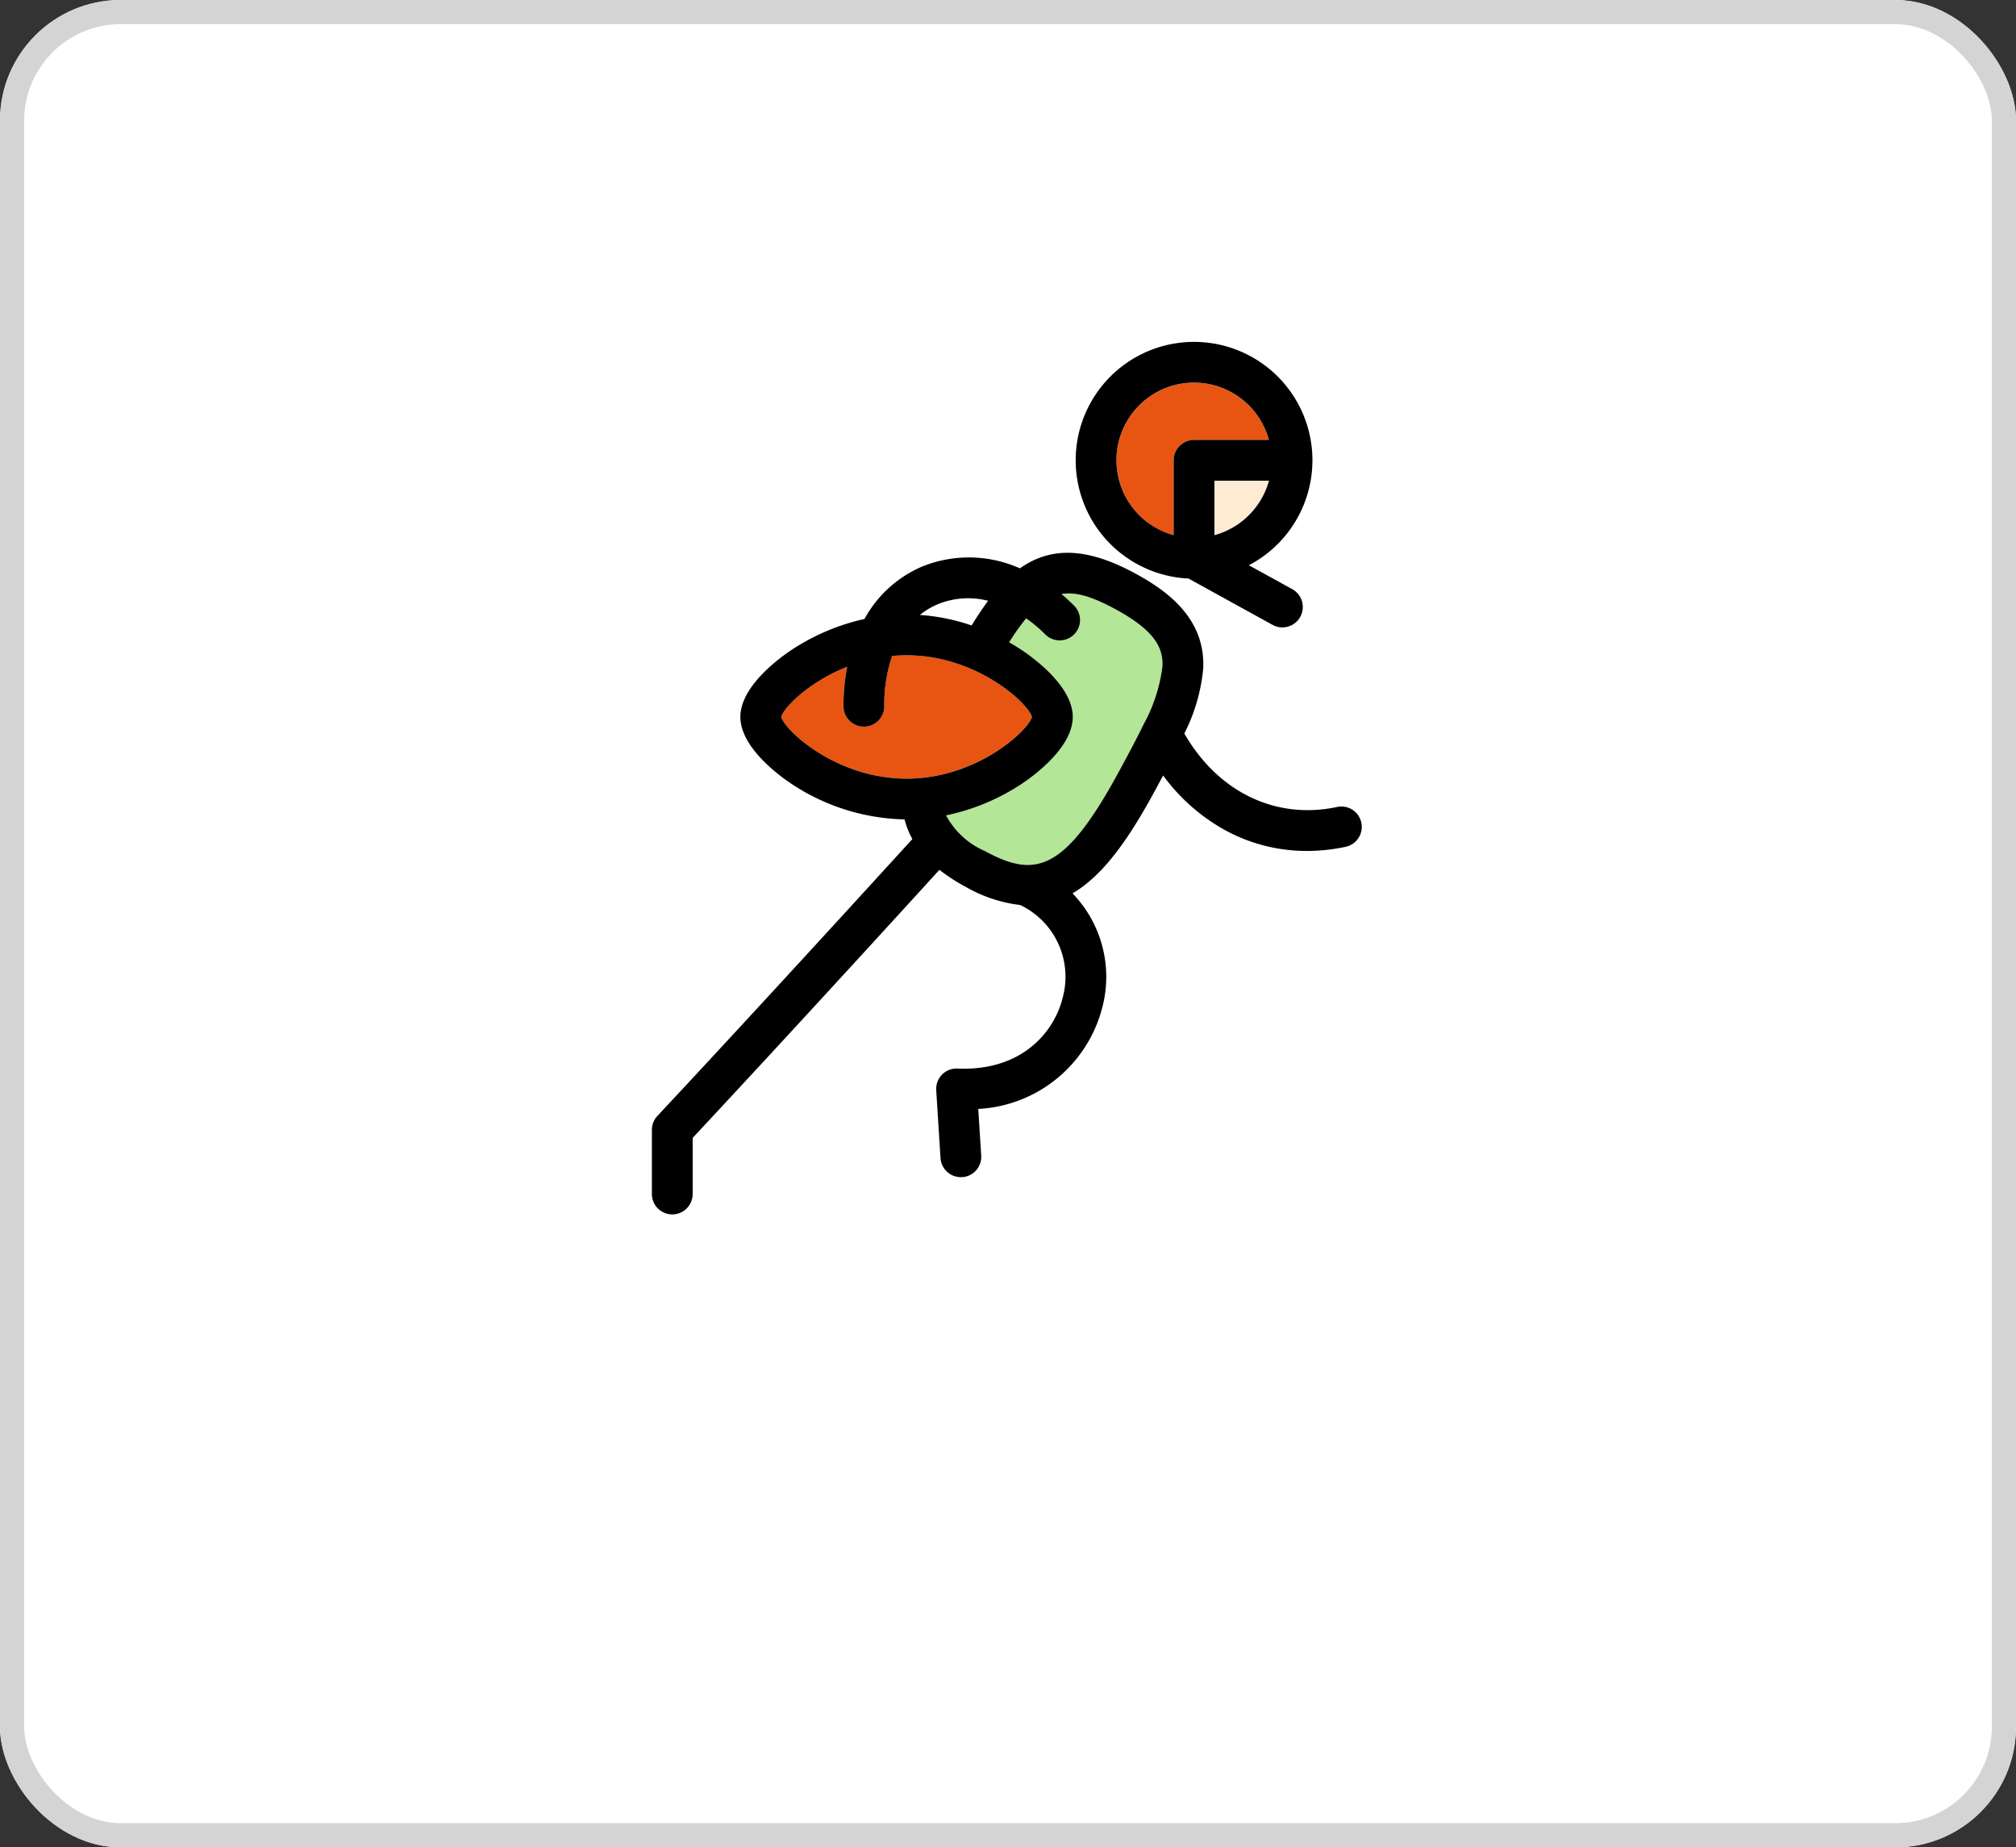 <svg xmlns="http://www.w3.org/2000/svg" width="167" height="153" viewBox="0 0 167 153">
  <rect x="0" y="0" width="167" height="153" fill="#333333" stroke="none"/>
  <g id="Group_9847" data-name="Group 9847" transform="translate(-970 -304)">
    <g id="Rectangle_6050" data-name="Rectangle 6050" transform="translate(970 304)" fill="#fff" stroke="#d4d4d4" stroke-width="2">
      <rect width="167" height="153" rx="10" stroke="none"/>
      <rect x="1" y="1" width="165" height="151" rx="9" fill="none"/>
    </g>
    <g id="american-football-player-svgrepo-com" transform="translate(1024 332.315)">
      <path id="Path_80133" data-name="Path 80133" d="M176.963,125.944a6.653,6.653,0,0,0-4.133.268,6.22,6.22,0,0,0-1.522.9,16.9,16.9,0,0,1,4.285.87C176.049,127.246,176.5,126.564,176.963,125.944Z" transform="translate(-149.105 -104.502)" fill="none"/>
      <path id="Path_80134" data-name="Path 80134" d="M198.26,124.693c-1.887-1.028-3.292-1.5-4.534-1.291q.536.447,1.047.957a1.689,1.689,0,0,1-2.389,2.389,11.8,11.8,0,0,0-1.583-1.333,19.808,19.808,0,0,0-1.408,1.985c.371.21.7.413.972.594,1.009.664,4.3,3.031,4.3,5.588s-3.29,4.923-4.3,5.588a18.007,18.007,0,0,1-6.195,2.565,6.626,6.626,0,0,0,3.212,2.952c4.1,2.223,6.542,1.813,11.053-6.488.769-1.413,1.455-2.694,2.021-3.855.014-.033.031-.064.047-.1a13.429,13.429,0,0,0,1.587-4.838C202.148,128.073,201.724,126.578,198.26,124.693Z" transform="translate(-159.796 -102.519)" fill="#b3e697"/>
      <path id="Path_80135" data-name="Path 80135" d="M124.042,158.77c-.314-1.14-4.574-5.11-10.385-5.11-.407,0-.8.021-1.2.058a12.578,12.578,0,0,0-.649,4.167,1.689,1.689,0,0,1-3.378,0,17.006,17.006,0,0,1,.308-3.272c-3.171,1.249-5.254,3.373-5.47,4.157.314,1.14,4.574,5.11,10.385,5.11S123.728,159.91,124.042,158.77Z" transform="translate(-92.559 -127.709)" fill="#e85512"/>
      <path id="Path_80136" data-name="Path 80136" d="M315.773,72.588a6.453,6.453,0,0,0,4.515-4.515h-4.515Z" transform="translate(-269.172 -56.576)" fill="#ffebd4"/>
      <path id="Path_80137" data-name="Path 80137" d="M277.352,20.867a6.429,6.429,0,1,0-4.917,11.764v-6.2a1.689,1.689,0,0,1,1.689-1.689h6.2A6.449,6.449,0,0,0,277.352,20.867Z" transform="translate(-229.212 -16.622)" fill="#e85512"/>
      <path id="Path_80138" data-name="Path 80138" d="M98.611,125.793a1.688,1.688,0,0,0-2-1.3c-5.092,1.086-9.877-1.238-12.662-6.085a14.934,14.934,0,0,0,1.566-5.4c.183-4.193-3.1-6.477-5.589-7.83-3.462-1.885-6.181-2.225-8.557-1.069a7.435,7.435,0,0,0-1.04.622,10.337,10.337,0,0,0-8.05-.17,9.85,9.85,0,0,0-4.827,4.364,18.02,18.02,0,0,0-5.98,2.521c-1.008.664-4.3,3.031-4.3,5.588s3.29,4.923,4.3,5.588a17.569,17.569,0,0,0,9.3,2.9,6.947,6.947,0,0,0,.648,1.629c-2.939,3.225-13.292,14.565-21.121,22.931a1.69,1.69,0,0,0-.456,1.154v5.313a1.689,1.689,0,1,0,3.378,0V151.9c7.567-8.1,17.254-18.7,20.44-22.2a14.929,14.929,0,0,0,2.159,1.4,11.837,11.837,0,0,0,4.533,1.514,6.578,6.578,0,0,1,3.517,7.68c-.7,2.853-3.4,6.1-8.714,5.864a1.689,1.689,0,0,0-1.76,1.794l.355,5.619a1.689,1.689,0,0,0,1.684,1.582q.054,0,.108,0a1.689,1.689,0,0,0,1.579-1.792l-.244-3.858a11.207,11.207,0,0,0,10.273-8.4,9.946,9.946,0,0,0-2.464-9.454c2.51-1.463,4.619-4.442,6.763-8.386.257-.472.5-.929.743-1.377a15.876,15.876,0,0,0,5.155,4.541,14.078,14.078,0,0,0,6.757,1.709,15.358,15.358,0,0,0,3.207-.344A1.689,1.689,0,0,0,98.611,125.793ZM80.5,117.8c-.565,1.161-1.251,2.442-2.021,3.855-4.511,8.3-6.953,8.711-11.053,6.488a6.627,6.627,0,0,1-3.212-2.952,18.005,18.005,0,0,0,6.195-2.565c1.008-.664,4.3-3.031,4.3-5.588s-3.29-4.923-4.3-5.588c-.275-.181-.6-.383-.972-.594a19.834,19.834,0,0,1,1.408-1.985,11.809,11.809,0,0,1,1.583,1.333,1.689,1.689,0,1,0,2.389-2.389q-.51-.51-1.047-.957c1.242-.212,2.647.263,4.534,1.291,3.464,1.885,3.888,3.38,3.829,4.716a13.428,13.428,0,0,1-1.587,4.838C80.533,117.734,80.517,117.765,80.5,117.8Zm-29.948-.762c.216-.784,2.3-2.908,5.47-4.157a16.994,16.994,0,0,0-.308,3.272,1.689,1.689,0,1,0,3.378,0,12.578,12.578,0,0,1,.649-4.167c.391-.037.789-.058,1.2-.058,5.811,0,10.072,3.971,10.385,5.11-.314,1.14-4.574,5.11-10.385,5.11S50.868,118.176,50.555,117.036Zm13.012-9.352a6.653,6.653,0,0,1,4.133-.268c-.461.62-.914,1.3-1.37,2.041a16.9,16.9,0,0,0-4.285-.87A6.215,6.215,0,0,1,63.567,107.685Z" transform="translate(-39.842 -85.974)"/>
      <path id="Path_80139" data-name="Path 80139" d="M252.573,18.287a9.818,9.818,0,0,0,4.462,1.314l6.934,3.821a1.689,1.689,0,1,0,1.63-2.958L262.033,18.5A9.816,9.816,0,0,0,267.3,9.835c0-.009,0-.018,0-.027,0-.04,0-.081,0-.12a9.806,9.806,0,0,0-18.285-4.806,9.806,9.806,0,0,0,3.56,13.406Zm6.61-2.276V11.5H263.7A6.453,6.453,0,0,1,259.183,16.011Zm-1.689-7.892a1.689,1.689,0,0,0-1.689,1.689v6.2a6.454,6.454,0,0,1-1.537-.643,6.428,6.428,0,0,1-2.333-8.789,6.424,6.424,0,0,1,11.759,1.542h-6.2Z" transform="translate(-212.582 0)"/>
    </g>
  </g>
</svg>
